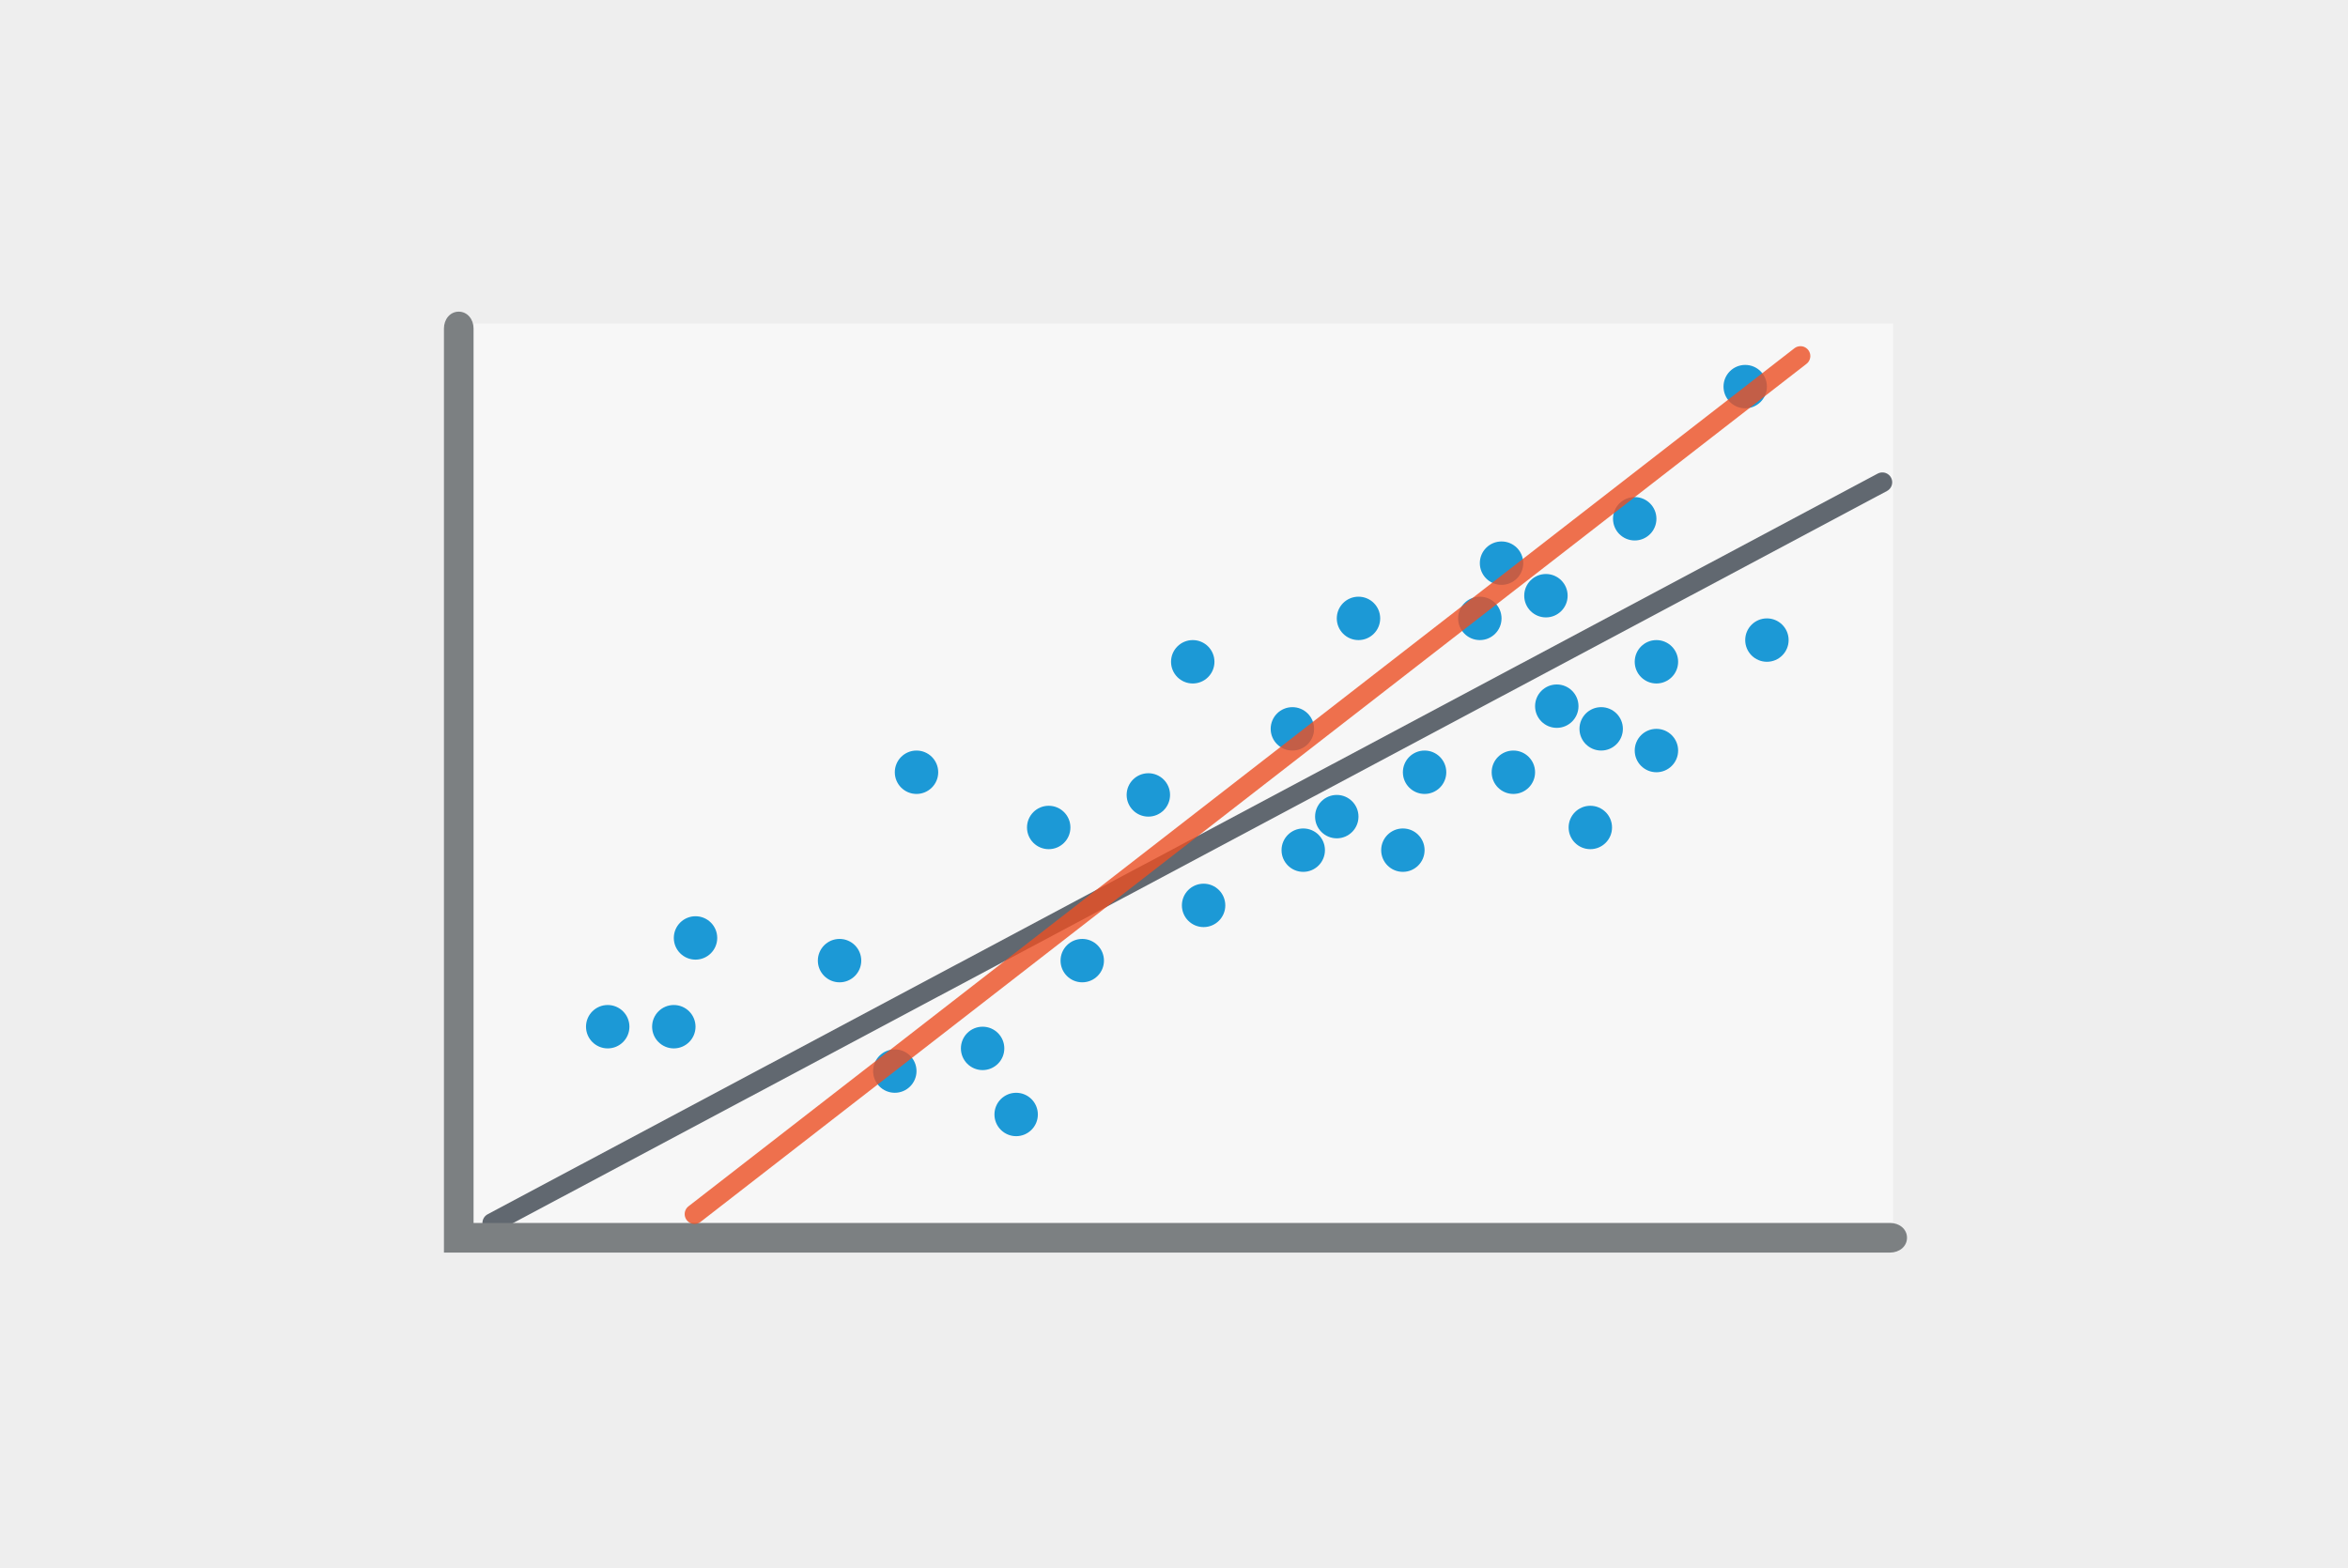 <?xml version="1.0" encoding="utf-8"?>
<!-- Generator: Adobe Illustrator 18.1.1, SVG Export Plug-In . SVG Version: 6.00 Build 0)  -->
<!DOCTYPE svg PUBLIC "-//W3C//DTD SVG 1.1//EN" "http://www.w3.org/Graphics/SVG/1.1/DTD/svg11.dtd">
<svg version="1.1" xmlns="http://www.w3.org/2000/svg" xmlns:xlink="http://www.w3.org/1999/xlink" x="0px" y="0px" width="238px"
	 height="159px" viewBox="0 0 238 159" enable-background="new 0 0 238 159" xml:space="preserve">
<g id="Background">
	<rect fill="#EEEEEE" width="238" height="159"/>
</g>
<g id="Work">
	<rect x="48" y="32.8" opacity="0.5" fill="#FFFFFF" width="143.9" height="91.2"/>
	
		<line opacity="0.8" fill="none" stroke="#3C454F" stroke-width="2" stroke-linecap="round" stroke-linejoin="round" stroke-miterlimit="10" x1="49.9" y1="124" x2="190.8" y2="48.9"/>
	<circle fill="#1C99D6" cx="61.6" cy="104.1" r="2.2"/>
	<circle fill="#1C99D6" cx="68.3" cy="104.1" r="2.2"/>
	<circle fill="#1C99D6" cx="70.5" cy="95.1" r="2.2"/>
	<circle fill="#1C99D6" cx="85.1" cy="97.4" r="2.2"/>
	<circle fill="#1C99D6" cx="92.9" cy="78.3" r="2.2"/>
	<circle fill="#1C99D6" cx="106.3" cy="83.9" r="2.2"/>
	<circle fill="#1C99D6" cx="116.4" cy="80.6" r="2.2"/>
	<circle fill="#1C99D6" cx="120.9" cy="67.1" r="2.2"/>
	<circle fill="#1C99D6" cx="131" cy="73.9" r="2.2"/>
	<circle fill="#1C99D6" cx="132.1" cy="86.2" r="2.2"/>
	<circle fill="#1C99D6" cx="135.5" cy="82.8" r="2.2"/>
	<circle fill="#1C99D6" cx="142.2" cy="86.2" r="2.2"/>
	<circle fill="#1C99D6" cx="144.4" cy="78.3" r="2.2"/>
	<circle fill="#1C99D6" cx="153.4" cy="78.3" r="2.2"/>
	<circle fill="#1C99D6" cx="157.8" cy="71.6" r="2.2"/>
	<circle fill="#1C99D6" cx="162.3" cy="73.9" r="2.2"/>
	<circle fill="#1C99D6" cx="167.9" cy="67.1" r="2.2"/>
	<circle fill="#1C99D6" cx="167.9" cy="76.1" r="2.2"/>
	<circle fill="#1C99D6" cx="161.2" cy="83.9" r="2.2"/>
	<circle fill="#1C99D6" cx="122" cy="91.8" r="2.2"/>
	<circle fill="#1C99D6" cx="109.7" cy="97.4" r="2.2"/>
	<circle fill="#1C99D6" cx="99.6" cy="106.3" r="2.2"/>
	<circle fill="#1C99D6" cx="90.7" cy="108.6" r="2.2"/>
	<circle fill="#1C99D6" cx="103" cy="113" r="2.2"/>
	<circle fill="#1C99D6" cx="137.7" cy="62.7" r="2.2"/>
	<circle fill="#1C99D6" cx="156.7" cy="60.4" r="2.2"/>
	<circle fill="#1C99D6" cx="165.7" cy="52.6" r="2.2"/>
	<circle fill="#1C99D6" cx="176.9" cy="39.2" r="2.2"/>
	<circle fill="#1C99D6" cx="179.1" cy="64.9" r="2.2"/>
	<circle fill="#1C99D6" cx="152.2" cy="57.1" r="2.2"/>
	<circle fill="#1C99D6" cx="150" cy="62.7" r="2.2"/>
	<path fill="#7C8082" d="M45,127V33.3c0-0.9,0.6-1.7,1.5-1.7s1.5,0.8,1.5,1.7V124h143.6c0.9,0,1.7,0.6,1.7,1.5s-0.8,1.5-1.7,1.5H45z
		"/>
	
		<line opacity="0.8" fill="none" stroke="#EC4F24" stroke-width="2" stroke-linecap="round" stroke-linejoin="round" stroke-miterlimit="10" x1="70.4" y1="123.1" x2="182.5" y2="36.1"/>
</g>
</svg>
